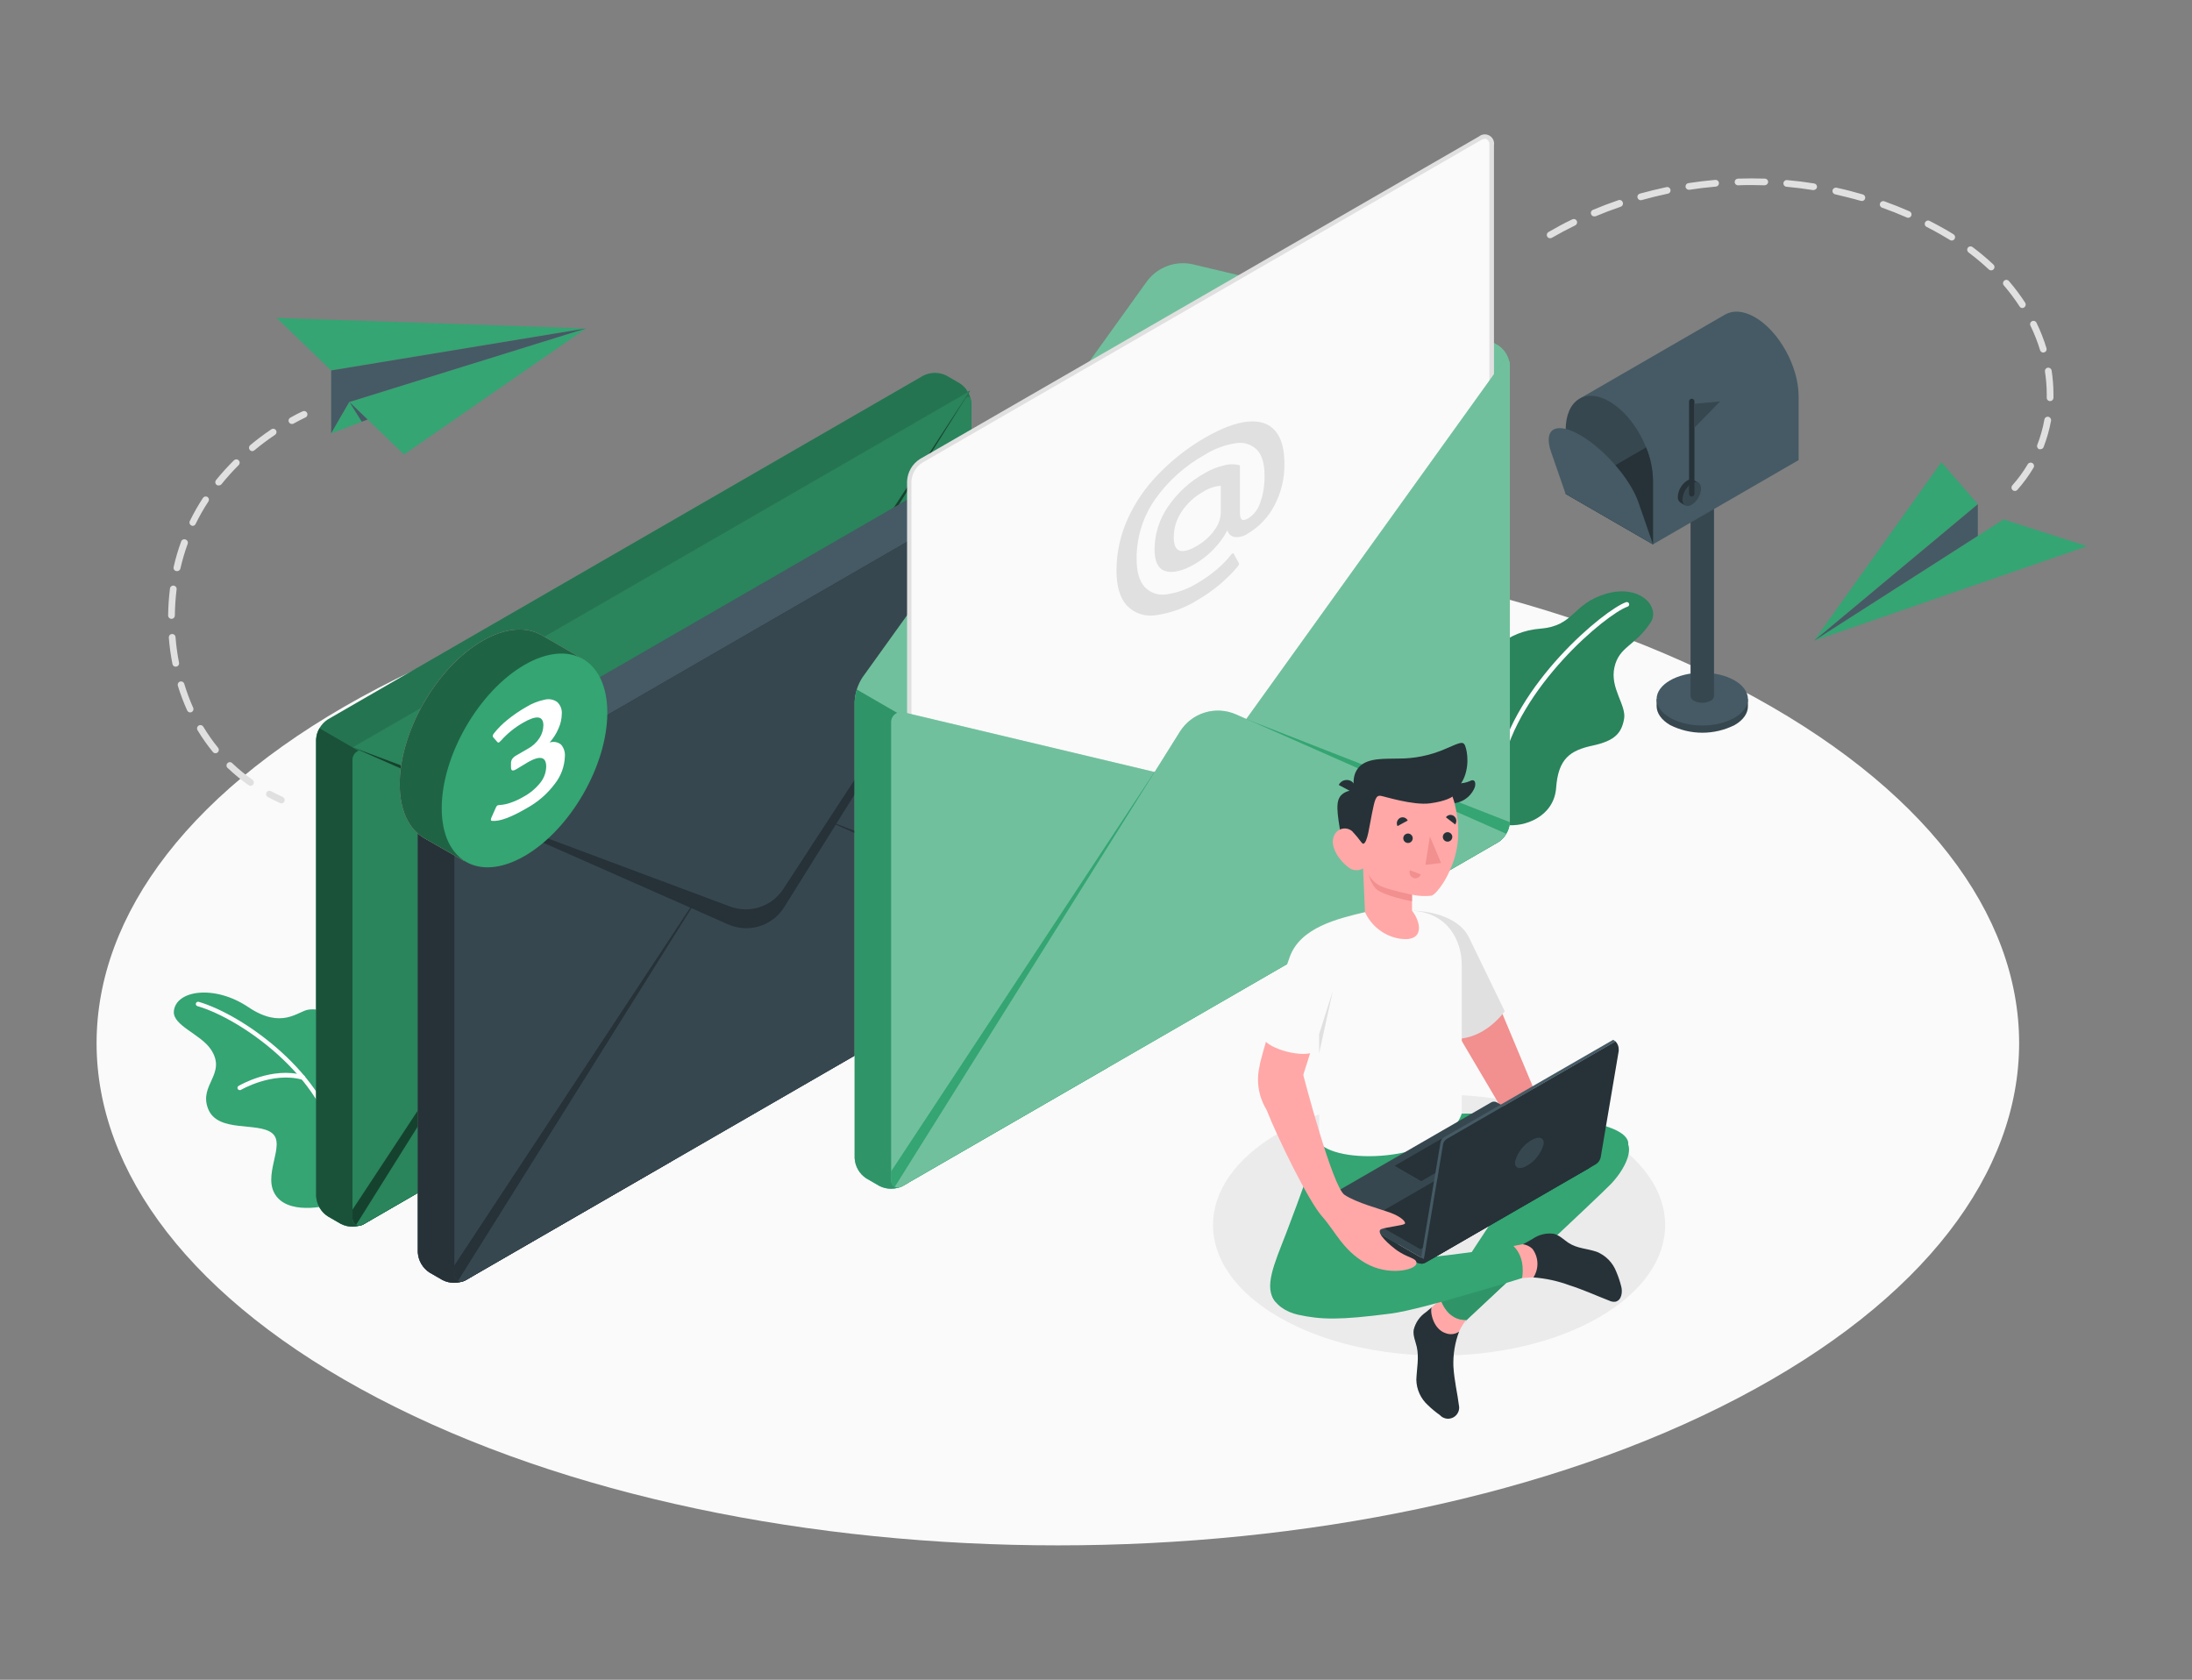 <svg width="261" height="200" viewBox="0 0 261 200" fill="none" xmlns="http://www.w3.org/2000/svg">
<rect x="0" y="0" width="261" height="200" fill="#808080" stroke="none"/>
<path d="M45.024 166.487C89.726 189.838 162.196 189.838 206.893 166.487C251.589 143.137 251.595 105.276 206.893 81.925C162.191 58.575 89.721 58.575 45.024 81.925C0.328 105.276 0.323 143.137 45.024 166.487Z" fill="#FAFAFA"/>
<path d="M152.317 134.873C141.801 140.939 141.801 150.781 152.317 156.852C162.832 162.923 179.872 162.923 190.387 156.852C200.902 150.781 200.897 140.939 190.387 134.873C179.877 128.807 162.827 128.802 152.317 134.873Z" fill="#EBEBEB"/>
<path d="M41.605 47.862L69.773 39.102L48.103 54.114L41.605 47.862Z" fill="#34A573"/>
<path d="M69.773 39.102L39.433 44.106L32.935 37.849L69.773 39.102Z" fill="#34A573"/>
<path d="M39.433 44.106V51.612L41.604 47.862L69.772 39.102L39.433 44.106Z" fill="#455A64"/>
<path d="M39.433 51.612L43.77 49.948L41.604 47.862L39.433 51.612Z" fill="#34A573"/>
<path d="M41.605 47.862L43.771 49.948L43.077 50.209L41.605 47.862Z" fill="#455A64"/>
<path d="M34.765 50.482C34.675 50.483 34.588 50.455 34.516 50.401C34.445 50.346 34.393 50.27 34.37 50.183C34.348 50.096 34.355 50.005 34.391 49.922C34.426 49.84 34.489 49.772 34.568 49.729C35.048 49.463 35.533 49.196 36.013 48.988C36.061 48.962 36.113 48.946 36.167 48.941C36.221 48.936 36.276 48.943 36.327 48.959C36.379 48.976 36.426 49.003 36.467 49.038C36.508 49.074 36.541 49.117 36.564 49.166C36.588 49.215 36.601 49.268 36.603 49.322C36.606 49.376 36.597 49.43 36.578 49.481C36.559 49.532 36.53 49.578 36.492 49.617C36.455 49.656 36.41 49.687 36.36 49.708C35.896 49.932 35.421 50.172 34.957 50.434C34.898 50.465 34.832 50.481 34.765 50.482Z" fill="#E0E0E0"/>
<path d="M29.841 93.566C29.759 93.567 29.679 93.542 29.612 93.496C28.744 92.885 27.922 92.211 27.152 91.48C27.104 91.448 27.062 91.406 27.031 91.357C27 91.308 26.981 91.252 26.973 91.195C26.966 91.137 26.971 91.078 26.989 91.023C27.006 90.968 27.036 90.917 27.075 90.874C27.115 90.831 27.163 90.797 27.216 90.775C27.27 90.752 27.328 90.742 27.386 90.744C27.444 90.747 27.501 90.762 27.553 90.788C27.605 90.815 27.65 90.852 27.686 90.898C28.428 91.603 29.222 92.252 30.06 92.84C30.129 92.89 30.18 92.96 30.207 93.04C30.234 93.121 30.234 93.208 30.208 93.289C30.182 93.37 30.13 93.44 30.062 93.49C29.993 93.54 29.91 93.566 29.825 93.566H29.841ZM25.659 89.682C25.599 89.683 25.541 89.67 25.488 89.645C25.434 89.62 25.387 89.584 25.349 89.538C24.677 88.718 24.065 87.849 23.519 86.94C23.464 86.849 23.448 86.739 23.473 86.636C23.498 86.532 23.564 86.443 23.655 86.388C23.747 86.332 23.856 86.316 23.96 86.341C24.063 86.367 24.152 86.433 24.207 86.524C24.733 87.401 25.322 88.239 25.968 89.031C26.035 89.113 26.066 89.217 26.056 89.322C26.046 89.427 25.995 89.524 25.915 89.591C25.843 89.652 25.752 89.684 25.659 89.682ZM22.655 84.827C22.578 84.828 22.502 84.806 22.436 84.764C22.371 84.723 22.319 84.663 22.287 84.593C21.851 83.627 21.477 82.634 21.167 81.621C21.144 81.522 21.159 81.419 21.21 81.331C21.26 81.244 21.342 81.178 21.439 81.149C21.535 81.119 21.64 81.127 21.731 81.171C21.822 81.215 21.893 81.292 21.93 81.386C22.224 82.366 22.581 83.327 22.997 84.262C23.019 84.31 23.032 84.362 23.034 84.415C23.036 84.467 23.027 84.52 23.009 84.57C22.991 84.619 22.963 84.665 22.927 84.704C22.891 84.742 22.847 84.773 22.799 84.795C22.754 84.815 22.705 84.826 22.655 84.827ZM20.921 79.38C20.829 79.38 20.739 79.347 20.668 79.287C20.597 79.228 20.549 79.146 20.532 79.055C20.328 78.019 20.184 76.971 20.1 75.918C20.091 75.812 20.125 75.707 20.194 75.626C20.263 75.545 20.362 75.495 20.468 75.486C20.574 75.478 20.679 75.511 20.76 75.581C20.841 75.65 20.891 75.748 20.9 75.854C20.978 76.877 21.117 77.894 21.316 78.9C21.327 78.952 21.327 79.005 21.317 79.057C21.307 79.109 21.287 79.158 21.258 79.201C21.228 79.245 21.191 79.283 21.146 79.311C21.102 79.34 21.053 79.36 21.001 79.37L20.921 79.38ZM20.415 73.683C20.362 73.683 20.309 73.672 20.261 73.652C20.212 73.631 20.168 73.601 20.131 73.564C20.095 73.526 20.066 73.481 20.047 73.432C20.027 73.383 20.018 73.33 20.02 73.277C20.032 72.222 20.103 71.167 20.233 70.119C20.234 70.063 20.246 70.007 20.27 69.956C20.293 69.905 20.327 69.86 20.369 69.823C20.412 69.785 20.462 69.758 20.515 69.741C20.569 69.725 20.626 69.72 20.681 69.726C20.737 69.733 20.791 69.752 20.839 69.781C20.887 69.81 20.929 69.848 20.961 69.895C20.994 69.941 21.016 69.993 21.026 70.048C21.037 70.104 21.035 70.16 21.023 70.215C20.899 71.235 20.832 72.261 20.82 73.288C20.819 73.341 20.808 73.392 20.787 73.441C20.767 73.489 20.737 73.533 20.699 73.57C20.661 73.606 20.617 73.635 20.568 73.654C20.519 73.674 20.467 73.684 20.415 73.683ZM21.065 68.001C21.035 68.007 21.005 68.007 20.975 68.001C20.872 67.978 20.782 67.915 20.725 67.826C20.668 67.738 20.648 67.63 20.671 67.526C20.904 66.493 21.204 65.476 21.567 64.48C21.584 64.428 21.613 64.381 21.649 64.34C21.686 64.299 21.731 64.267 21.781 64.244C21.831 64.222 21.886 64.21 21.94 64.209C21.995 64.208 22.05 64.219 22.1 64.24C22.152 64.259 22.199 64.287 22.239 64.324C22.279 64.361 22.312 64.406 22.334 64.456C22.356 64.506 22.369 64.559 22.37 64.614C22.371 64.669 22.361 64.723 22.34 64.774C21.99 65.736 21.702 66.72 21.476 67.719C21.45 67.805 21.395 67.88 21.32 67.932C21.245 67.983 21.156 68.008 21.065 68.001ZM22.965 62.613C22.903 62.615 22.842 62.601 22.788 62.57C22.741 62.548 22.698 62.517 22.663 62.477C22.627 62.438 22.6 62.393 22.583 62.343C22.565 62.293 22.558 62.241 22.561 62.188C22.564 62.136 22.578 62.084 22.602 62.037C23.067 61.086 23.591 60.165 24.17 59.279C24.229 59.196 24.316 59.139 24.415 59.118C24.514 59.097 24.617 59.115 24.704 59.167C24.788 59.224 24.848 59.311 24.869 59.41C24.891 59.509 24.874 59.613 24.821 59.7C24.258 60.556 23.75 61.447 23.301 62.368C23.273 62.436 23.227 62.495 23.168 62.538C23.108 62.582 23.038 62.608 22.965 62.613ZM26.032 57.812C25.943 57.813 25.856 57.782 25.787 57.726C25.745 57.694 25.71 57.653 25.685 57.607C25.659 57.56 25.642 57.51 25.637 57.457C25.631 57.404 25.635 57.351 25.65 57.3C25.665 57.249 25.689 57.202 25.723 57.161C26.389 56.337 27.102 55.552 27.857 54.808C27.931 54.733 28.033 54.691 28.139 54.691C28.245 54.691 28.347 54.733 28.422 54.808C28.497 54.883 28.539 54.985 28.539 55.091C28.539 55.197 28.497 55.299 28.422 55.374C27.695 56.099 27.008 56.863 26.363 57.662C26.321 57.708 26.27 57.743 26.213 57.766C26.155 57.788 26.093 57.796 26.032 57.79V57.812ZM30.044 53.715C29.986 53.715 29.928 53.702 29.876 53.677C29.823 53.652 29.777 53.615 29.74 53.571C29.672 53.489 29.639 53.384 29.648 53.278C29.657 53.172 29.707 53.074 29.788 53.005C30.6 52.33 31.446 51.696 32.322 51.106C32.408 51.053 32.511 51.035 32.609 51.055C32.708 51.074 32.796 51.131 32.855 51.213C32.915 51.301 32.937 51.41 32.917 51.515C32.897 51.62 32.837 51.712 32.748 51.773C31.894 52.347 31.069 52.965 30.279 53.624C30.212 53.678 30.13 53.709 30.044 53.715Z" fill="#E0E0E0"/>
<path d="M33.511 95.651C33.454 95.652 33.397 95.639 33.346 95.614C32.849 95.39 32.359 95.15 31.889 94.894C31.843 94.87 31.803 94.837 31.769 94.797C31.736 94.757 31.711 94.711 31.696 94.661C31.681 94.612 31.675 94.56 31.68 94.508C31.685 94.456 31.7 94.406 31.724 94.36C31.774 94.269 31.857 94.2 31.957 94.169C32.057 94.138 32.164 94.148 32.257 94.195C32.716 94.44 33.191 94.675 33.671 94.894C33.753 94.932 33.82 94.997 33.861 95.079C33.901 95.16 33.913 95.253 33.893 95.341C33.874 95.43 33.825 95.51 33.755 95.567C33.684 95.624 33.596 95.656 33.506 95.657L33.511 95.651Z" fill="#E0E0E0"/>
<path d="M215.995 76.291L238.561 61.845L248.5 65.035L215.995 76.291Z" fill="#34A573"/>
<path d="M215.995 76.291L235.499 60.031L231.162 55.027L215.995 76.291Z" fill="#34A573"/>
<path d="M235.499 60.031V63.803L215.995 76.291L235.499 60.031Z" fill="#455A64"/>
<path d="M239.901 58.457C239.804 58.457 239.711 58.421 239.639 58.356C239.56 58.285 239.512 58.186 239.505 58.081C239.498 57.975 239.533 57.871 239.602 57.79C240.297 57.015 240.913 56.173 241.442 55.277C241.496 55.185 241.584 55.119 241.687 55.092C241.79 55.065 241.9 55.08 241.992 55.133C242.084 55.187 242.151 55.275 242.178 55.378C242.205 55.481 242.19 55.591 242.136 55.683C241.577 56.622 240.931 57.507 240.205 58.324C240.167 58.366 240.12 58.4 240.067 58.423C240.015 58.446 239.958 58.458 239.901 58.457ZM242.952 53.485C242.905 53.492 242.856 53.492 242.808 53.485C242.758 53.466 242.712 53.436 242.673 53.399C242.634 53.361 242.603 53.316 242.582 53.266C242.561 53.216 242.551 53.163 242.551 53.109C242.551 53.054 242.563 53.001 242.584 52.952C242.961 51.98 243.243 50.974 243.427 49.948C243.446 49.843 243.506 49.75 243.594 49.69C243.681 49.629 243.789 49.606 243.894 49.625C243.999 49.644 244.091 49.704 244.152 49.792C244.212 49.879 244.236 49.987 244.217 50.092C244.02 51.167 243.722 52.221 243.326 53.239C243.296 53.313 243.244 53.376 243.177 53.42C243.11 53.464 243.032 53.486 242.952 53.485ZM244.094 47.761C244.042 47.76 243.99 47.749 243.942 47.728C243.894 47.707 243.851 47.677 243.814 47.639C243.778 47.602 243.75 47.557 243.731 47.508C243.712 47.46 243.703 47.407 243.705 47.355C243.705 47.217 243.705 47.078 243.705 46.939C243.702 46.033 243.631 45.129 243.491 44.234C243.476 44.129 243.502 44.022 243.565 43.936C243.628 43.85 243.722 43.793 243.827 43.776C243.932 43.762 244.039 43.789 244.124 43.851C244.21 43.914 244.268 44.007 244.286 44.112C244.43 45.047 244.503 45.992 244.505 46.939C244.505 47.083 244.505 47.227 244.505 47.371C244.501 47.477 244.455 47.577 244.379 47.65C244.302 47.722 244.2 47.762 244.094 47.761ZM243.288 41.978C243.203 41.977 243.119 41.949 243.051 41.897C242.982 41.845 242.933 41.772 242.91 41.69C242.604 40.689 242.22 39.713 241.763 38.772C241.739 38.724 241.725 38.673 241.722 38.62C241.719 38.568 241.726 38.515 241.743 38.465C241.761 38.416 241.788 38.37 241.823 38.331C241.859 38.292 241.902 38.26 241.949 38.238C242.045 38.192 242.155 38.186 242.255 38.221C242.355 38.256 242.437 38.329 242.483 38.425C242.96 39.403 243.358 40.418 243.673 41.46C243.688 41.51 243.693 41.563 243.688 41.615C243.683 41.667 243.668 41.718 243.643 41.764C243.618 41.81 243.585 41.851 243.544 41.884C243.503 41.917 243.456 41.942 243.406 41.956C243.368 41.971 243.329 41.978 243.288 41.978ZM240.813 36.68C240.746 36.681 240.679 36.664 240.62 36.631C240.561 36.599 240.512 36.551 240.477 36.493C239.905 35.616 239.276 34.776 238.594 33.981C238.559 33.941 238.533 33.895 238.516 33.845C238.5 33.795 238.493 33.742 238.497 33.689C238.501 33.637 238.516 33.586 238.54 33.538C238.563 33.492 238.596 33.45 238.636 33.415C238.676 33.381 238.722 33.355 238.771 33.339C238.821 33.322 238.873 33.316 238.925 33.32C238.977 33.324 239.028 33.338 239.075 33.362C239.121 33.385 239.163 33.418 239.196 33.458C239.905 34.281 240.557 35.151 241.149 36.061C241.198 36.149 241.214 36.252 241.192 36.35C241.17 36.449 241.113 36.536 241.032 36.595C240.968 36.642 240.892 36.67 240.813 36.675V36.68ZM237.078 32.194C236.977 32.193 236.879 32.153 236.806 32.082C236.038 31.363 235.231 30.686 234.39 30.054C234.348 30.023 234.312 29.983 234.285 29.938C234.259 29.893 234.241 29.843 234.234 29.791C234.226 29.739 234.229 29.686 234.242 29.635C234.255 29.584 234.278 29.536 234.31 29.494C234.341 29.452 234.381 29.417 234.426 29.39C234.471 29.363 234.521 29.346 234.573 29.338C234.625 29.331 234.678 29.334 234.729 29.347C234.78 29.36 234.828 29.383 234.87 29.414C235.737 30.062 236.567 30.759 237.356 31.5C237.415 31.555 237.456 31.627 237.474 31.706C237.492 31.785 237.485 31.867 237.455 31.942C237.425 32.017 237.373 32.082 237.306 32.126C237.239 32.171 237.159 32.195 237.078 32.194ZM232.4 28.641C232.324 28.64 232.25 28.618 232.186 28.577C231.824 28.353 231.445 28.129 231.061 27.91C230.527 27.611 229.994 27.312 229.428 27.03C229.376 27.009 229.33 26.978 229.291 26.938C229.252 26.898 229.222 26.851 229.202 26.799C229.183 26.747 229.174 26.691 229.178 26.635C229.181 26.58 229.195 26.526 229.221 26.476C229.246 26.427 229.281 26.383 229.325 26.348C229.368 26.313 229.418 26.287 229.471 26.272C229.525 26.258 229.581 26.254 229.636 26.262C229.691 26.271 229.744 26.29 229.791 26.32C230.351 26.608 230.911 26.907 231.455 27.216C231.85 27.435 232.234 27.664 232.608 27.899C232.694 27.954 232.756 28.04 232.781 28.139C232.805 28.239 232.791 28.343 232.741 28.433C232.707 28.494 232.657 28.545 232.597 28.581C232.538 28.617 232.47 28.638 232.4 28.641ZM184.572 28.369C184.501 28.368 184.432 28.349 184.371 28.313C184.311 28.278 184.26 28.227 184.225 28.166C184.174 28.076 184.161 27.97 184.188 27.87C184.215 27.77 184.28 27.685 184.369 27.632C185.297 27.099 186.252 26.566 187.218 26.117C187.313 26.071 187.422 26.064 187.522 26.098C187.622 26.132 187.704 26.204 187.751 26.299C187.796 26.395 187.801 26.504 187.766 26.603C187.731 26.703 187.659 26.785 187.565 26.832C186.615 27.296 185.676 27.793 184.764 28.321C184.704 28.35 184.638 28.363 184.572 28.358V28.369ZM227.198 25.931C227.143 25.931 227.088 25.918 227.038 25.893C226.078 25.472 225.085 25.077 224.093 24.725C223.993 24.689 223.911 24.614 223.865 24.518C223.82 24.421 223.814 24.311 223.85 24.21C223.886 24.11 223.961 24.028 224.058 23.982C224.154 23.937 224.265 23.931 224.365 23.967C225.374 24.33 226.382 24.73 227.363 25.162C227.449 25.199 227.519 25.264 227.562 25.346C227.605 25.429 227.618 25.524 227.598 25.615C227.578 25.706 227.528 25.787 227.455 25.845C227.382 25.902 227.291 25.933 227.198 25.931ZM189.827 25.765C189.748 25.766 189.671 25.743 189.605 25.699C189.539 25.655 189.488 25.593 189.458 25.52C189.437 25.471 189.425 25.418 189.424 25.364C189.423 25.311 189.432 25.258 189.452 25.208C189.472 25.158 189.502 25.113 189.54 25.075C189.577 25.037 189.622 25.007 189.672 24.986C190.659 24.57 191.672 24.186 192.686 23.839C192.737 23.818 192.792 23.808 192.847 23.809C192.902 23.81 192.956 23.823 193.006 23.846C193.057 23.869 193.101 23.902 193.138 23.943C193.175 23.984 193.202 24.032 193.22 24.085C193.239 24.136 193.248 24.191 193.246 24.246C193.244 24.301 193.23 24.355 193.207 24.404C193.184 24.454 193.151 24.499 193.11 24.535C193.069 24.572 193.021 24.6 192.969 24.618C191.971 24.96 190.968 25.338 190.003 25.744C189.945 25.76 189.885 25.764 189.827 25.755V25.765ZM221.692 23.919C221.655 23.925 221.618 23.925 221.58 23.919C220.572 23.626 219.537 23.386 218.507 23.135C218.456 23.124 218.407 23.103 218.364 23.073C218.321 23.043 218.284 23.004 218.255 22.96C218.227 22.916 218.207 22.866 218.198 22.814C218.188 22.762 218.189 22.709 218.201 22.658C218.212 22.606 218.233 22.557 218.263 22.514C218.293 22.471 218.332 22.434 218.376 22.405C218.42 22.377 218.47 22.358 218.522 22.348C218.573 22.339 218.627 22.34 218.678 22.351C219.745 22.58 220.78 22.852 221.804 23.151C221.897 23.178 221.977 23.238 222.029 23.319C222.081 23.399 222.102 23.497 222.088 23.592C222.075 23.687 222.027 23.774 221.955 23.837C221.882 23.901 221.789 23.935 221.692 23.935V23.919ZM195.364 23.839C195.277 23.839 195.192 23.81 195.123 23.757C195.054 23.704 195.003 23.63 194.98 23.546C194.966 23.496 194.961 23.443 194.967 23.392C194.972 23.34 194.989 23.289 195.014 23.244C195.039 23.198 195.073 23.158 195.114 23.126C195.155 23.093 195.202 23.069 195.252 23.055C196.282 22.767 197.338 22.522 198.389 22.287C198.442 22.27 198.499 22.264 198.554 22.27C198.61 22.276 198.664 22.294 198.712 22.322C198.76 22.35 198.802 22.388 198.835 22.433C198.868 22.479 198.891 22.53 198.902 22.585C198.914 22.64 198.914 22.696 198.902 22.751C198.891 22.806 198.868 22.857 198.835 22.902C198.802 22.948 198.76 22.986 198.712 23.014C198.664 23.042 198.61 23.06 198.555 23.066C197.52 23.285 196.485 23.541 195.471 23.823L195.364 23.839ZM215.973 22.634H215.893C214.853 22.468 213.791 22.335 212.746 22.239C212.691 22.238 212.636 22.226 212.586 22.204C212.536 22.181 212.491 22.148 212.454 22.108C212.417 22.067 212.388 22.019 212.371 21.966C212.353 21.914 212.347 21.859 212.351 21.804C212.356 21.749 212.372 21.696 212.399 21.648C212.425 21.599 212.461 21.557 212.505 21.523C212.548 21.489 212.598 21.465 212.652 21.451C212.705 21.438 212.761 21.435 212.815 21.444C213.882 21.54 214.949 21.673 216.016 21.844C216.12 21.863 216.213 21.921 216.275 22.006C216.336 22.092 216.362 22.198 216.347 22.303C216.328 22.389 216.281 22.467 216.214 22.524C216.146 22.581 216.062 22.614 215.973 22.618V22.634ZM201.094 22.596C200.999 22.596 200.907 22.562 200.835 22.501C200.763 22.439 200.714 22.354 200.699 22.26C200.684 22.155 200.711 22.048 200.773 21.962C200.836 21.876 200.93 21.819 201.035 21.802C202.102 21.641 203.169 21.508 204.236 21.417C204.289 21.413 204.342 21.419 204.392 21.435C204.442 21.451 204.489 21.476 204.529 21.51C204.57 21.544 204.603 21.585 204.627 21.632C204.652 21.679 204.667 21.73 204.671 21.783C204.676 21.835 204.67 21.888 204.654 21.939C204.638 21.989 204.612 22.035 204.578 22.076C204.545 22.116 204.503 22.149 204.456 22.174C204.409 22.198 204.358 22.213 204.306 22.218C203.239 22.308 202.198 22.431 201.158 22.596H201.094ZM210.137 22.063C209.07 22.026 208.003 22.02 206.963 22.063C206.91 22.066 206.858 22.058 206.808 22.04C206.759 22.022 206.714 21.994 206.675 21.959C206.637 21.923 206.606 21.879 206.585 21.831C206.564 21.783 206.552 21.731 206.552 21.679C206.55 21.626 206.558 21.573 206.577 21.524C206.595 21.475 206.623 21.429 206.66 21.391C206.696 21.353 206.74 21.322 206.788 21.301C206.836 21.28 206.888 21.269 206.941 21.268C208.008 21.231 209.075 21.236 210.142 21.268C210.195 21.269 210.246 21.281 210.294 21.302C210.343 21.324 210.386 21.355 210.422 21.393C210.458 21.431 210.486 21.476 210.505 21.525C210.524 21.574 210.533 21.626 210.532 21.679C210.524 21.779 210.479 21.872 210.406 21.941C210.333 22.01 210.237 22.05 210.137 22.052V22.063Z" fill="#E0E0E0"/>
<path d="M208.125 84.091V83.237H207.917C207.6 82.659 207.119 82.188 206.535 81.882C205.343 81.277 204.025 80.962 202.689 80.962C201.352 80.962 200.034 81.277 198.842 81.882C198.258 82.188 197.777 82.659 197.461 83.237H197.252V84.064C197.252 84.88 197.786 85.702 198.853 86.326C200.046 86.928 201.363 87.242 202.699 87.242C204.035 87.242 205.353 86.928 206.546 86.326C207.602 85.723 208.13 84.902 208.125 84.091Z" fill="#37474F"/>
<path d="M202.689 86.379C205.691 86.379 208.125 84.973 208.125 83.237C208.125 81.502 205.691 80.095 202.689 80.095C199.686 80.095 197.252 81.502 197.252 83.237C197.252 84.973 199.686 86.379 202.689 86.379Z" fill="#455A64"/>
<path d="M201.292 57.075V82.869C201.303 82.992 201.347 83.109 201.418 83.209C201.489 83.309 201.586 83.389 201.697 83.44C202.004 83.595 202.343 83.676 202.687 83.676C203.031 83.676 203.37 83.595 203.677 83.44C203.79 83.39 203.888 83.311 203.96 83.211C204.032 83.11 204.076 82.992 204.087 82.869V57.075H201.292Z" fill="#37474F"/>
<path d="M208.957 37.769C207.597 36.985 206.359 36.921 205.431 37.438L188.151 47.425L196.82 64.811L214.159 54.782V47.174C214.159 43.637 211.827 39.428 208.957 37.769Z" fill="#455A64"/>
<path d="M196.821 57.198V64.811L186.423 58.804V51.196C186.423 47.659 188.749 46.139 191.619 47.798C193.46 48.865 195.076 50.967 195.999 53.272C196.516 54.518 196.794 55.849 196.821 57.198Z" fill="#37474F"/>
<path d="M196.821 57.198V64.811L186.423 58.804L195.999 53.272C196.516 54.518 196.794 55.85 196.821 57.198Z" fill="#263238"/>
<path d="M195.087 59.807C194.132 57.043 191.028 53.459 188.152 51.805C185.277 50.151 183.73 51.042 184.684 53.805L186.418 58.809L196.821 64.816C196.821 64.816 196.048 62.57 195.087 59.807Z" fill="#455A64"/>
<path d="M202.242 57.486L201.66 57.15C201.536 57.093 201.398 57.069 201.261 57.083C201.124 57.096 200.993 57.145 200.882 57.225C200.56 57.435 200.293 57.718 200.101 58.051C199.909 58.383 199.798 58.757 199.777 59.14C199.763 59.278 199.785 59.416 199.842 59.542C199.9 59.668 199.99 59.776 200.103 59.855L200.636 60.164L200.737 59.999C200.848 59.975 200.955 59.934 201.052 59.876C201.373 59.667 201.641 59.385 201.833 59.053C202.025 58.722 202.136 58.349 202.157 57.966C202.156 57.871 202.143 57.776 202.119 57.684L202.242 57.486Z" fill="#263238"/>
<path d="M201.436 57.55C201.115 57.759 200.848 58.041 200.656 58.373C200.464 58.705 200.353 59.077 200.332 59.46C200.332 60.164 200.828 60.447 201.436 60.095C201.758 59.886 202.026 59.604 202.217 59.272C202.409 58.941 202.52 58.568 202.541 58.185C202.557 57.481 202.023 57.198 201.436 57.55Z" fill="#37474F"/>
<path d="M201.436 59.124C201.394 59.124 201.353 59.116 201.314 59.1C201.275 59.084 201.24 59.06 201.21 59.03C201.18 59.001 201.157 58.965 201.141 58.926C201.124 58.888 201.116 58.846 201.116 58.804V47.798C201.116 47.713 201.15 47.632 201.21 47.572C201.27 47.512 201.351 47.478 201.436 47.478C201.521 47.478 201.603 47.512 201.663 47.572C201.723 47.632 201.756 47.713 201.756 47.798V58.804C201.756 58.889 201.723 58.97 201.663 59.03C201.603 59.09 201.521 59.124 201.436 59.124Z" fill="#263238"/>
<path d="M201.724 48.086V50.956L204.802 47.798L201.724 48.086Z" fill="#37474F"/>
<path d="M39.881 143.291C39.614 143.435 34.717 144.822 32.903 142.427C31.089 140.032 34.103 136.297 32.401 134.921C30.699 133.544 25.93 134.921 24.783 132.029C23.636 129.138 27.034 127.889 25.125 124.971C23.919 123.131 20.547 122.117 20.702 120.405C20.926 117.903 25.535 117.204 29.558 119.909C33.58 122.613 35.458 120.394 36.733 120.213C38.008 120.031 40.761 120.431 40.675 124.913C40.59 129.394 39.881 143.291 39.881 143.291Z" fill="#34A573"/>
<path d="M40.206 136.937C40.142 136.937 40.081 136.914 40.032 136.874C39.983 136.833 39.95 136.776 39.939 136.713C38.536 128.177 28.651 121.28 23.508 119.796C23.474 119.787 23.442 119.771 23.414 119.75C23.387 119.728 23.364 119.701 23.347 119.67C23.33 119.639 23.319 119.605 23.316 119.57C23.312 119.535 23.316 119.499 23.326 119.466C23.346 119.398 23.392 119.341 23.454 119.307C23.516 119.273 23.589 119.265 23.657 119.284C28.912 120.805 39.027 127.895 40.467 136.628C40.478 136.697 40.461 136.768 40.42 136.825C40.379 136.882 40.318 136.92 40.248 136.932L40.206 136.937Z" fill="white"/>
<path d="M28.545 129.794C28.486 129.795 28.429 129.776 28.382 129.741C28.335 129.706 28.301 129.656 28.285 129.599C28.269 129.543 28.273 129.483 28.295 129.428C28.316 129.374 28.356 129.328 28.406 129.298C28.566 129.202 32.375 126.977 36.12 128.018C36.191 128.036 36.252 128.082 36.288 128.145C36.325 128.208 36.336 128.283 36.318 128.354C36.299 128.425 36.253 128.485 36.19 128.522C36.127 128.559 36.052 128.57 35.981 128.551C32.45 127.57 28.715 129.752 28.678 129.773C28.637 129.793 28.59 129.8 28.545 129.794Z" fill="white"/>
<path d="M179.349 98.217C181.451 98.505 185.03 97.289 185.286 93.79C185.543 90.29 186.988 89.34 189.64 88.769C192.291 88.199 193.07 87.276 193.374 85.611C193.678 83.947 191.662 81.957 192.227 79.45C192.793 76.942 194.681 76.948 196.538 74.115C197.727 72.29 195.289 69.505 191.229 70.701C187.17 71.895 187.495 74.515 183.435 74.851C179.376 75.187 176.831 77.652 176.751 80.719C176.671 83.787 179.349 98.217 179.349 98.217Z" fill="#34A573"/>
<path opacity="0.2" d="M179.349 98.217C181.451 98.505 185.03 97.289 185.286 93.79C185.543 90.29 186.988 89.34 189.64 88.769C192.291 88.199 193.07 87.276 193.374 85.611C193.678 83.947 191.662 81.957 192.227 79.45C192.793 76.942 194.681 76.948 196.538 74.115C197.727 72.29 195.289 69.505 191.229 70.701C187.17 71.895 187.495 74.515 183.435 74.851C179.376 75.187 176.831 77.652 176.751 80.719C176.671 83.787 179.349 98.217 179.349 98.217Z" fill="black"/>
<path d="M178.58 91.506H178.548C178.514 91.499 178.481 91.486 178.452 91.466C178.423 91.446 178.399 91.421 178.379 91.392C178.36 91.363 178.346 91.33 178.34 91.296C178.333 91.261 178.333 91.226 178.34 91.192C180.304 81.487 191.011 72.605 193.619 71.698C193.69 71.675 193.767 71.68 193.834 71.714C193.9 71.748 193.951 71.806 193.974 71.877C193.997 71.948 193.992 72.025 193.958 72.091C193.925 72.158 193.866 72.208 193.795 72.232C191.245 73.117 180.784 81.834 178.858 91.325C178.838 91.382 178.8 91.43 178.75 91.463C178.7 91.496 178.64 91.511 178.58 91.506Z" fill="white"/>
<path d="M37.641 88.066C37.667 87.584 37.806 87.116 38.047 86.699C38.288 86.282 38.624 85.928 39.028 85.665L109.935 44.725C110.364 44.51 110.839 44.397 111.319 44.397C111.8 44.397 112.274 44.51 112.704 44.725L114.267 45.632C114.672 45.894 115.008 46.248 115.249 46.666C115.491 47.083 115.629 47.552 115.654 48.033V102.384C115.627 102.865 115.487 103.333 115.246 103.749C115.005 104.166 114.67 104.521 114.267 104.785L43.36 145.719C42.93 145.937 42.455 146.051 41.973 146.051C41.491 146.051 41.015 145.937 40.586 145.719L39.028 144.817C38.625 144.554 38.289 144.199 38.048 143.782C37.807 143.365 37.667 142.897 37.641 142.417V88.066Z" fill="#34A573"/>
<path opacity="0.3" d="M37.641 88.066C37.667 87.584 37.806 87.116 38.047 86.699C38.288 86.282 38.624 85.928 39.028 85.665L109.935 44.725C110.364 44.51 110.839 44.397 111.319 44.397C111.8 44.397 112.274 44.51 112.704 44.725L114.267 45.632C114.672 45.894 115.008 46.248 115.249 46.666C115.491 47.083 115.629 47.552 115.654 48.033V102.384C115.627 102.865 115.487 103.333 115.246 103.749C115.005 104.166 114.67 104.521 114.267 104.785L43.36 145.719C42.93 145.937 42.455 146.051 41.973 146.051C41.491 146.051 41.015 145.937 40.586 145.719L39.028 144.817C38.625 144.554 38.289 144.199 38.048 143.782C37.807 143.365 37.667 142.897 37.641 142.417V88.066Z" fill="black"/>
<path d="M44.138 90.221L38.046 86.7C37.797 87.113 37.657 87.583 37.641 88.065V142.416C37.667 142.897 37.807 143.365 38.048 143.782C38.289 144.199 38.624 144.554 39.028 144.817L40.585 145.719C41.015 145.937 41.49 146.051 41.972 146.051C42.455 146.051 42.93 145.937 43.359 145.719L44.138 145.271V90.221Z" fill="#34A573"/>
<path opacity="0.5" d="M44.138 90.221L38.046 86.7C37.797 87.113 37.657 87.583 37.641 88.065V142.416C37.667 142.897 37.807 143.365 38.048 143.782C38.289 144.199 38.624 144.554 39.028 144.817L40.585 145.719C41.015 145.937 41.49 146.051 41.972 146.051C42.455 146.051 42.93 145.937 43.359 145.719L44.138 145.271V90.221Z" fill="black"/>
<path d="M115.654 48.033V102.384C115.636 102.881 115.487 103.365 115.222 103.787C115.017 104.142 114.741 104.451 114.411 104.694L114.357 104.726L114.267 104.785L43.359 145.719C43.224 145.814 43.066 145.874 42.901 145.893C42.736 145.912 42.569 145.888 42.415 145.825C42.267 145.732 42.148 145.6 42.07 145.444C41.992 145.288 41.958 145.114 41.972 144.94V90.567C41.96 90.373 41.996 90.178 42.075 90C42.155 89.822 42.277 89.666 42.43 89.546C42.583 89.425 42.763 89.343 42.955 89.307C43.146 89.272 43.344 89.283 43.53 89.34L73.347 96.43L77.253 97.359C77.713 97.445 78.189 97.403 78.628 97.239C79.068 97.074 79.453 96.793 79.744 96.425L84.268 90.124L114.72 47.729C115.232 47.014 115.654 47.147 115.654 48.033Z" fill="#34A573"/>
<path opacity="0.2" d="M115.654 48.033V102.384C115.636 102.881 115.487 103.365 115.222 103.787C115.017 104.142 114.741 104.451 114.411 104.694L114.357 104.726L114.267 104.785L43.359 145.719C43.224 145.814 43.066 145.874 42.901 145.893C42.736 145.912 42.569 145.888 42.415 145.825C42.267 145.732 42.148 145.6 42.07 145.444C41.992 145.288 41.958 145.114 41.972 144.94V90.567C41.96 90.373 41.996 90.178 42.075 90C42.155 89.822 42.277 89.666 42.43 89.546C42.583 89.425 42.763 89.343 42.955 89.307C43.146 89.272 43.344 89.283 43.53 89.34L73.347 96.43L77.253 97.359C77.713 97.445 78.189 97.403 78.628 97.239C79.068 97.074 79.453 96.793 79.744 96.425L84.268 90.124L114.72 47.729C115.232 47.014 115.654 47.147 115.654 48.033Z" fill="black"/>
<path d="M114.267 104.785L114.357 104.726L114.411 104.694C114.741 104.451 115.017 104.142 115.222 103.787C115.484 103.372 115.633 102.896 115.654 102.405L84.269 90.135L105.288 109.981L114.267 104.785Z" fill="#34A573"/>
<path opacity="0.6" d="M114.267 104.785L114.357 104.726L114.411 104.694C114.741 104.451 115.017 104.142 115.222 103.787C115.484 103.372 115.633 102.896 115.654 102.405L84.269 90.135L105.288 109.981L114.267 104.785Z" fill="black"/>
<path d="M41.973 144.94C41.952 145.117 41.982 145.296 42.058 145.458C42.135 145.619 42.255 145.756 42.405 145.852C42.558 145.915 42.725 145.938 42.891 145.92C43.056 145.901 43.213 145.841 43.349 145.745L67.772 131.603L73.347 96.393L41.973 144.017V144.94Z" fill="#34A573"/>
<path opacity="0.6" d="M41.973 144.94C41.952 145.117 41.982 145.296 42.058 145.458C42.135 145.619 42.255 145.756 42.405 145.852C42.558 145.915 42.725 145.938 42.891 145.92C43.056 145.901 43.213 145.841 43.349 145.745L67.772 131.603L73.347 96.393L41.973 144.017V144.94Z" fill="black"/>
<path d="M115.222 103.787C115.018 104.142 114.741 104.451 114.412 104.694L114.358 104.726L43.36 145.719C43.225 145.815 43.067 145.875 42.902 145.893C42.737 145.912 42.57 145.889 42.416 145.825L76.373 91.618C77.056 90.533 78.106 89.729 79.333 89.355C80.56 88.981 81.88 89.061 83.052 89.581L115.222 103.787Z" fill="#34A573"/>
<path opacity="0.2" d="M115.222 103.787C115.018 104.142 114.741 104.451 114.412 104.694L114.358 104.726L43.36 145.719C43.225 145.815 43.067 145.875 42.902 145.893C42.737 145.912 42.57 145.889 42.416 145.825L76.373 91.618C77.056 90.533 78.106 89.729 79.333 89.355C80.56 88.981 81.88 89.061 83.052 89.581L115.222 103.787Z" fill="black"/>
<path d="M41.973 88.967L74.585 103.371C75.76 103.89 77.081 103.967 78.308 103.59C79.535 103.213 80.585 102.406 81.265 101.317L115.51 46.513L41.973 88.967Z" fill="#34A573"/>
<path opacity="0.6" d="M41.973 88.967L74.585 103.371C75.76 103.89 77.081 103.967 78.308 103.59C79.535 103.213 80.585 102.406 81.265 101.317L115.51 46.513L41.973 88.967Z" fill="black"/>
<path d="M41.973 88.967L74.815 101.237C75.95 101.661 77.195 101.686 78.346 101.308C79.497 100.929 80.485 100.171 81.147 99.157L115.51 46.513L41.973 88.967Z" fill="#34A573"/>
<path opacity="0.2" d="M41.973 88.967L74.815 101.237C75.95 101.661 77.195 101.686 78.346 101.308C79.497 100.929 80.485 100.171 81.147 99.157L115.51 46.513L41.973 88.967Z" fill="black"/>
<path d="M49.751 94.761C49.775 94.279 49.914 93.811 50.155 93.393C50.396 92.976 50.733 92.622 51.138 92.36L122.045 51.421C122.475 51.202 122.95 51.088 123.432 51.088C123.914 51.088 124.389 51.202 124.819 51.421L126.382 52.322C126.785 52.586 127.12 52.94 127.36 53.357C127.6 53.775 127.738 54.242 127.764 54.723V109.074C127.738 109.554 127.599 110.022 127.359 110.439C127.119 110.856 126.784 111.211 126.382 111.475L55.47 152.409C55.04 152.624 54.566 152.737 54.085 152.737C53.604 152.737 53.13 152.624 52.701 152.409L51.138 151.507C50.735 151.243 50.399 150.889 50.158 150.472C49.917 150.055 49.778 149.587 49.751 149.106V94.761Z" fill="#455A64"/>
<path d="M49.751 94.761C49.775 94.279 49.914 93.811 50.155 93.393C50.396 92.976 50.733 92.622 51.138 92.36L122.045 51.421C122.475 51.202 122.95 51.088 123.432 51.088C123.914 51.088 124.389 51.202 124.819 51.421L126.382 52.322C126.785 52.586 127.12 52.94 127.36 53.357C127.6 53.775 127.738 54.242 127.764 54.723V109.074C127.738 109.554 127.599 110.022 127.359 110.439C127.119 110.856 126.784 111.211 126.382 111.475L55.47 152.409C55.04 152.624 54.566 152.737 54.085 152.737C53.604 152.737 53.13 152.624 52.701 152.409L51.138 151.507C50.735 151.243 50.399 150.889 50.158 150.472C49.917 150.055 49.778 149.587 49.751 149.106V94.761Z" fill="#455A64"/>
<path d="M56.254 96.927L50.156 93.411C49.906 93.824 49.767 94.294 49.751 94.776V149.112C49.778 149.592 49.917 150.06 50.158 150.477C50.399 150.894 50.735 151.249 51.138 151.512L52.701 152.414C53.13 152.63 53.604 152.742 54.085 152.742C54.566 152.742 55.04 152.63 55.469 152.414L56.254 151.96V96.927Z" fill="#263238"/>
<path d="M127.77 54.723V109.074C127.752 109.571 127.603 110.055 127.338 110.477C127.133 110.832 126.857 111.141 126.527 111.384L126.473 111.416L126.383 111.475L55.475 152.409C55.34 152.504 55.182 152.564 55.017 152.583C54.852 152.602 54.685 152.578 54.531 152.515C54.381 152.419 54.261 152.282 54.185 152.121C54.108 151.96 54.079 151.78 54.099 151.603V97.257C54.087 97.063 54.122 96.868 54.202 96.69C54.282 96.512 54.403 96.356 54.556 96.236C54.709 96.115 54.89 96.033 55.081 95.997C55.273 95.962 55.471 95.973 55.657 96.03L85.474 103.12L89.379 104.048C89.84 104.135 90.316 104.093 90.755 103.929C91.194 103.764 91.58 103.483 91.871 103.115L96.389 96.814L126.841 54.419C127.332 53.715 127.77 53.837 127.77 54.723Z" fill="#37474F"/>
<path d="M126.381 111.474L126.472 111.416L126.525 111.384C126.855 111.141 127.132 110.832 127.336 110.477C127.595 110.063 127.742 109.588 127.763 109.1L96.384 96.83L117.398 116.665L126.381 111.474Z" fill="#263238"/>
<path d="M54.089 151.608C54.068 151.786 54.098 151.965 54.175 152.126C54.251 152.288 54.371 152.424 54.521 152.521C54.675 152.584 54.842 152.607 55.007 152.588C55.172 152.57 55.33 152.51 55.465 152.414L79.877 138.319L85.452 103.11L54.078 150.696L54.089 151.608Z" fill="#263238"/>
<path d="M127.332 110.477C127.127 110.832 126.851 111.141 126.521 111.384L126.468 111.416L55.475 152.409C55.34 152.504 55.182 152.564 55.017 152.583C54.852 152.602 54.685 152.578 54.531 152.515L88.483 98.314C89.164 97.226 90.214 96.42 91.441 96.044C92.668 95.668 93.989 95.746 95.162 96.265L127.332 110.477Z" fill="#37474F"/>
<path d="M54.089 95.662L86.702 110.066C87.875 110.583 89.196 110.66 90.421 110.283C91.647 109.906 92.696 109.1 93.376 108.012L127.621 53.181L54.089 95.662Z" fill="#263238"/>
<path d="M54.089 95.662L86.926 107.932C88.061 108.357 89.308 108.383 90.46 108.005C91.612 107.627 92.601 106.867 93.264 105.852L127.621 53.181L54.089 95.662Z" fill="#37474F"/>
<path d="M101.762 137.903V83.552C101.812 82.521 102.134 81.521 102.696 80.655L136.514 33.565C137.131 32.704 137.991 32.047 138.982 31.677C139.974 31.306 141.054 31.239 142.084 31.484L173.886 39.044C174.911 39.316 175.899 39.71 176.831 40.217L178.394 41.119C178.796 41.383 179.13 41.738 179.37 42.155C179.61 42.572 179.749 43.039 179.776 43.52V97.871C179.748 98.351 179.609 98.818 179.369 99.234C179.129 99.651 178.795 100.006 178.394 100.271L107.481 141.205C107.052 141.422 106.578 141.535 106.097 141.535C105.616 141.535 105.142 141.422 104.712 141.205L103.149 140.304C102.746 140.04 102.411 139.686 102.17 139.269C101.929 138.852 101.789 138.384 101.762 137.903Z" fill="#34A573"/>
<path opacity="0.3" d="M101.762 137.903V83.552C101.812 82.521 102.134 81.521 102.696 80.655L136.514 33.565C137.131 32.704 137.991 32.047 138.982 31.677C139.974 31.306 141.054 31.239 142.084 31.484L173.886 39.044C174.911 39.316 175.899 39.71 176.831 40.217L178.394 41.119C178.796 41.383 179.13 41.738 179.37 42.155C179.61 42.572 179.749 43.039 179.776 43.52V97.871C179.748 98.351 179.609 98.818 179.369 99.234C179.129 99.651 178.795 100.006 178.394 100.271L107.481 141.205C107.052 141.422 106.578 141.535 106.097 141.535C105.616 141.535 105.142 141.422 104.712 141.205L103.149 140.304C102.746 140.04 102.411 139.686 102.17 139.269C101.929 138.852 101.789 138.384 101.762 137.903Z" fill="white"/>
<path d="M108.26 57.283V126.636C108.26 127.516 108.884 127.879 109.647 127.436L176.223 89.026C176.627 88.763 176.963 88.409 177.204 87.992C177.445 87.574 177.584 87.106 177.61 86.625V17.272C177.61 16.387 176.991 16.029 176.223 16.472L109.647 54.883C109.244 55.146 108.908 55.5 108.667 55.917C108.426 56.334 108.286 56.803 108.26 57.283Z" fill="#FAFAFA"/>
<path d="M109.029 127.9C108.857 127.902 108.687 127.858 108.538 127.772C108.355 127.651 108.209 127.482 108.115 127.283C108.021 127.085 107.983 126.865 108.004 126.647V57.294C108.03 56.766 108.181 56.251 108.445 55.792C108.71 55.334 109.08 54.945 109.525 54.659L176.1 16.248C176.274 16.107 176.486 16.021 176.71 16.003C176.933 15.986 177.157 16.036 177.351 16.149C177.545 16.261 177.7 16.43 177.796 16.632C177.892 16.835 177.923 17.062 177.887 17.283V86.636C177.862 87.164 177.711 87.678 177.447 88.135C177.182 88.593 176.812 88.981 176.367 89.266L109.792 127.676C109.562 127.817 109.298 127.895 109.029 127.9ZM176.841 16.52C176.669 16.53 176.502 16.583 176.356 16.675L109.781 55.112C109.418 55.353 109.117 55.674 108.899 56.051C108.682 56.427 108.554 56.849 108.527 57.283V126.636C108.495 126.761 108.505 126.893 108.555 127.012C108.605 127.131 108.693 127.231 108.804 127.295C108.916 127.36 109.046 127.386 109.174 127.37C109.302 127.354 109.422 127.297 109.514 127.207L176.089 88.796C176.452 88.556 176.754 88.235 176.972 87.858C177.189 87.481 177.316 87.059 177.343 86.625V17.272C177.358 17.147 177.341 17.02 177.293 16.904C177.246 16.787 177.169 16.684 177.071 16.605C177.004 16.557 176.924 16.527 176.841 16.52Z" fill="#E0E0E0"/>
<path d="M106.825 84.875L102.024 82.101C101.869 82.57 101.782 83.058 101.768 83.552V137.903C101.795 138.384 101.935 138.852 102.175 139.269C102.416 139.686 102.752 140.04 103.155 140.304L104.713 141.205C105.142 141.424 105.616 141.537 106.097 141.537C106.578 141.537 107.053 141.424 107.482 141.205L108.148 140.826L106.825 84.875Z" fill="#34A573"/>
<g opacity="0.1">
<path d="M106.825 84.875L102.024 82.101C101.869 82.57 101.782 83.058 101.768 83.552V137.903C101.795 138.384 101.935 138.852 102.175 139.269C102.416 139.686 102.752 140.04 103.155 140.304L104.713 141.205C105.142 141.424 105.616 141.537 106.097 141.537C106.578 141.537 107.053 141.424 107.482 141.205L108.148 140.826L106.825 84.875Z" fill="black"/>
</g>
<path d="M179.781 43.52V97.871C179.763 98.368 179.614 98.852 179.349 99.274C179.144 99.629 178.868 99.938 178.538 100.181L178.485 100.213L178.394 100.271L107.487 141.205C107.351 141.301 107.193 141.361 107.028 141.38C106.863 141.399 106.696 141.375 106.542 141.312C106.392 141.216 106.272 141.079 106.196 140.918C106.12 140.757 106.09 140.577 106.11 140.4V86.054C106.098 85.859 106.134 85.665 106.213 85.487C106.293 85.309 106.414 85.153 106.568 85.032C106.721 84.912 106.901 84.83 107.093 84.794C107.284 84.759 107.482 84.77 107.668 84.827L137.469 91.917L141.374 92.845C141.836 92.933 142.313 92.892 142.753 92.727C143.193 92.563 143.58 92.281 143.871 91.912L148.395 85.611L178.847 43.216C179.359 42.511 179.781 42.634 179.781 43.52Z" fill="#34A573"/>
<path opacity="0.3" d="M179.781 43.52V97.871C179.763 98.368 179.614 98.852 179.349 99.274C179.144 99.629 178.868 99.938 178.538 100.181L178.485 100.213L178.394 100.271L107.487 141.205C107.351 141.301 107.193 141.361 107.028 141.38C106.863 141.399 106.696 141.375 106.542 141.312C106.392 141.216 106.272 141.079 106.196 140.918C106.12 140.757 106.09 140.577 106.11 140.4V86.054C106.098 85.859 106.134 85.665 106.213 85.487C106.293 85.309 106.414 85.153 106.568 85.032C106.721 84.912 106.901 84.83 107.093 84.794C107.284 84.759 107.482 84.77 107.668 84.827L137.469 91.917L141.374 92.845C141.836 92.933 142.313 92.892 142.753 92.727C143.193 92.563 143.58 92.281 143.871 91.912L148.395 85.611L178.847 43.216C179.359 42.511 179.781 42.634 179.781 43.52Z" fill="white"/>
<path d="M178.393 100.271L178.484 100.213L178.537 100.181C178.867 99.938 179.143 99.629 179.348 99.274C179.607 98.858 179.754 98.382 179.775 97.892L148.396 85.622L169.409 105.462L178.393 100.271Z" fill="#34A573"/>
<path d="M106.1 140.405C106.08 140.583 106.109 140.762 106.186 140.923C106.262 141.084 106.382 141.221 106.532 141.318C106.686 141.381 106.853 141.404 107.018 141.385C107.183 141.367 107.341 141.307 107.476 141.211L131.889 127.116L137.463 91.906L106.089 139.493L106.1 140.405Z" fill="#34A573"/>
<path d="M179.349 99.274C179.144 99.629 178.868 99.937 178.538 100.181L178.485 100.213L107.487 141.205C107.351 141.301 107.193 141.361 107.028 141.38C106.863 141.398 106.696 141.375 106.542 141.312L140.494 87.11C141.175 86.024 142.224 85.219 143.45 84.843C144.675 84.467 145.995 84.544 147.168 85.062L179.349 99.274Z" fill="#34A573"/>
<path opacity="0.3" d="M179.349 99.274C179.144 99.629 178.868 99.937 178.538 100.181L178.485 100.213L107.487 141.205C107.351 141.301 107.193 141.361 107.028 141.38C106.863 141.398 106.696 141.375 106.542 141.312L140.494 87.11C141.175 86.024 142.224 85.219 143.45 84.843C144.675 84.467 145.995 84.544 147.168 85.062L179.349 99.274Z" fill="white"/>
<path d="M137.576 73.256C136.954 73.352 136.317 73.296 135.722 73.091C135.126 72.887 134.589 72.54 134.157 72.082C133.346 71.181 132.94 69.788 132.94 67.916C132.942 65.803 133.395 63.715 134.269 61.791C135.166 59.812 136.405 58.006 137.928 56.457C139.567 54.758 141.434 53.296 143.477 52.114C145.479 50.962 147.188 50.323 148.603 50.199C150.028 50.071 151.1 50.439 151.836 51.292C152.573 52.146 152.935 53.453 152.935 55.203C152.966 56.938 152.555 58.653 151.74 60.186C151.022 61.574 149.928 62.731 148.582 63.525C148.118 63.855 147.548 64.003 146.982 63.941C146.78 63.901 146.594 63.804 146.447 63.661C146.299 63.518 146.196 63.336 146.149 63.136C145.705 63.976 145.141 64.747 144.474 65.424C143.8 66.12 143.031 66.718 142.191 67.201C140.74 68.022 139.582 68.268 138.729 67.985C137.875 67.702 137.47 66.838 137.47 65.398C137.482 63.588 138.04 61.823 139.07 60.335C140.192 58.685 141.682 57.319 143.423 56.345C144.15 55.912 144.941 55.595 145.765 55.406C146.378 55.239 147.025 55.239 147.638 55.406V61.023C147.638 61.477 147.718 61.754 147.873 61.861C148.027 61.968 148.283 61.914 148.646 61.706C149.322 61.267 149.822 60.604 150.06 59.834C150.421 58.793 150.592 57.696 150.567 56.595C150.567 55.194 150.261 54.175 149.649 53.538C149.322 53.219 148.923 52.982 148.486 52.849C148.049 52.715 147.586 52.688 147.136 52.77C145.834 52.969 144.586 53.434 143.471 54.136C141.113 55.444 139.079 57.268 137.523 59.471C136.085 61.538 135.321 64 135.336 66.518C135.336 68.051 135.651 69.169 136.28 69.874C136.606 70.226 137.015 70.492 137.469 70.649C137.923 70.805 138.409 70.847 138.883 70.77C140.211 70.582 141.484 70.115 142.618 69.399C143.4 68.946 144.141 68.425 144.832 67.841C145.474 67.31 146.059 66.713 146.576 66.059C146.63 65.99 146.693 65.929 146.763 65.878C146.811 65.851 146.859 65.878 146.902 65.942L147.488 67.009C147.51 67.051 147.526 67.096 147.536 67.142C147.518 67.261 147.46 67.37 147.371 67.452C146.726 68.227 146.012 68.941 145.237 69.586C144.421 70.27 143.548 70.884 142.628 71.421C141.096 72.389 139.373 73.014 137.576 73.256ZM144.512 63.227C145.019 62.627 145.316 61.877 145.355 61.093V57.838C144.593 57.903 143.86 58.156 143.221 58.575C142.203 59.147 141.336 59.953 140.692 60.927C140.088 61.821 139.763 62.873 139.758 63.952C139.758 64.854 139.982 65.392 140.436 65.552C140.889 65.713 141.588 65.552 142.543 64.982C143.316 64.534 143.993 63.938 144.533 63.227H144.512Z" fill="#E0E0E0"/>
<path d="M69.629 78.601L64.427 75.587H64.39C62.613 74.584 60.164 74.734 57.454 76.297C52.008 79.439 47.596 87.084 47.596 93.368C47.596 96.51 48.695 98.703 50.471 99.77L55.31 102.539L56.185 101.082C57.177 100.86 58.13 100.489 59.012 99.983C64.454 96.836 68.871 89.191 68.871 82.912C68.868 82.063 68.764 81.218 68.561 80.394L69.629 78.601Z" fill="#F28F8F"/>
<path d="M69.629 78.601L64.427 75.587H64.39C62.613 74.584 60.164 74.734 57.454 76.297C52.008 79.439 47.596 87.084 47.596 93.368C47.596 96.51 48.695 98.703 50.471 99.77L55.31 102.539L56.185 101.082C57.177 100.86 58.13 100.489 59.012 99.983C64.454 96.836 68.871 89.191 68.871 82.912C68.868 82.063 68.764 81.218 68.561 80.394L69.629 78.601Z" fill="#34A573"/>
<path opacity="0.4" d="M69.629 78.601L64.427 75.587H64.39C62.613 74.584 60.164 74.734 57.454 76.297C52.008 79.439 47.596 87.084 47.596 93.368C47.596 96.51 48.695 98.703 50.471 99.77L55.31 102.539L56.185 101.082C57.177 100.86 58.13 100.489 59.012 99.983C64.454 96.836 68.871 89.191 68.871 82.912C68.868 82.063 68.764 81.218 68.561 80.394L69.629 78.601Z" fill="black"/>
<path d="M62.454 79.162C57.007 82.309 52.595 89.954 52.595 96.233C52.595 102.512 57.007 105.067 62.454 101.925C67.901 98.783 72.313 91.138 72.313 84.854C72.313 78.569 67.901 76.019 62.454 79.162Z" fill="#34A573"/>
<path d="M58.602 97.737C58.501 97.737 58.447 97.679 58.447 97.588C58.458 97.487 58.487 97.39 58.533 97.3L59.029 96.185C59.062 96.076 59.127 95.979 59.215 95.907C59.289 95.874 59.369 95.856 59.45 95.854C59.894 95.828 60.332 95.74 60.752 95.593C61.31 95.405 61.846 95.158 62.352 94.856C63.139 94.43 63.83 93.845 64.38 93.139C64.792 92.604 65.022 91.952 65.036 91.277C65.036 90.098 64.316 89.927 62.875 90.743L61.472 91.592C61.243 91.72 61.083 91.768 60.987 91.725C60.891 91.682 60.843 91.554 60.843 91.341V90.898C60.835 90.71 60.885 90.524 60.987 90.365C61.115 90.191 61.281 90.049 61.472 89.948L62.864 89.143C63.422 88.839 63.896 88.401 64.241 87.868C64.53 87.421 64.689 86.901 64.7 86.369C64.7 85.227 63.896 85.121 62.288 86.049C61.3 86.612 60.41 87.333 59.653 88.183C59.582 88.263 59.503 88.336 59.418 88.401C59.387 88.416 59.351 88.42 59.317 88.412C59.284 88.405 59.253 88.386 59.231 88.359L58.757 87.825C58.73 87.801 58.709 87.771 58.694 87.738C58.68 87.705 58.672 87.669 58.671 87.633C58.682 87.511 58.735 87.396 58.821 87.308C59.293 86.717 59.83 86.18 60.421 85.707C61.109 85.147 61.843 84.643 62.614 84.203C63.31 83.77 64.078 83.464 64.881 83.301C65.134 83.24 65.397 83.234 65.652 83.285C65.908 83.335 66.149 83.441 66.359 83.595C66.548 83.777 66.695 84 66.787 84.247C66.879 84.493 66.915 84.757 66.892 85.019C66.88 85.606 66.75 86.185 66.508 86.721C66.25 87.339 65.89 87.909 65.441 88.407C65.671 88.33 65.918 88.312 66.156 88.356C66.395 88.4 66.619 88.504 66.807 88.657C66.971 88.849 67.096 89.071 67.174 89.311C67.252 89.551 67.281 89.804 67.26 90.055C67.22 91.238 66.805 92.377 66.076 93.309C65.181 94.51 64.039 95.503 62.726 96.222C60.848 97.321 59.473 97.826 58.602 97.737Z" fill="white"/>
<path d="M170.477 155.657L170.578 155.567C170.653 155.503 170.733 155.439 170.802 155.369L171.042 155.135L171.282 154.905C171.423 154.773 171.556 154.635 171.682 154.489L173.582 155.908L174.846 156.852C174.386 157.351 174.011 157.923 173.736 158.543C173.736 158.543 173.357 159.157 172.072 158.848C170.482 158.479 170.231 156.143 170.477 155.657Z" fill="#FFA8A7"/>
<path d="M151.874 155.006C150.423 153.321 151.714 150.52 153.122 146.887C154.67 142.891 157.06 136.1 157.06 136.1L174.03 132.595C174.03 132.595 192.11 132.248 193.77 135.705C195.114 138.474 183.206 142.64 181.499 142.79L171.048 143.339L169.949 143.873L162.608 153.161L151.874 155.006Z" fill="#34A573"/>
<path d="M183.142 138.538C181.824 139.878 180.596 141.304 179.466 142.806C176.409 147.074 171.571 154.825 171.571 154.825C171.571 154.825 172.323 157.279 174.633 157.172C174.633 157.172 190.531 142.326 191.832 140.955C193.801 138.874 195.38 135.444 191.976 135.161C188.573 134.878 184.465 137.108 183.142 138.538Z" fill="#34A573"/>
<path d="M179.381 142.891C179.381 142.891 182.219 138.741 185.159 137.023C185.159 137.023 182.235 137.599 177.807 142.987L179.381 142.891Z" fill="#34A573"/>
<path opacity="0.1" d="M179.381 142.891C179.381 142.891 182.219 138.741 185.159 137.023C185.159 137.023 182.235 137.599 177.807 142.987L179.381 142.891Z" fill="black"/>
<path d="M181.313 148.14L180.198 148.354L181.233 152.179C181.233 152.179 182.236 152.083 182.582 152.104C183.088 151.984 183.574 151.796 184.028 151.544L183.761 149.207L182.534 147.927L181.313 148.14Z" fill="#FFA8A7"/>
<path d="M190.115 149.042C190.647 149.257 191.129 149.579 191.531 149.988C191.933 150.398 192.247 150.886 192.452 151.422C192.689 151.982 192.884 152.56 193.033 153.15C193.209 153.769 193.124 154.82 192.34 154.991C192.085 155.021 191.827 154.974 191.598 154.857C190.024 154.249 188.488 153.545 186.877 153.033C185.496 152.521 184.05 152.207 182.582 152.099C182.916 151.586 183.083 150.981 183.06 150.369C183.037 149.757 182.825 149.167 182.454 148.68C182.138 148.387 181.739 148.201 181.312 148.146C181.718 147.965 182.097 147.73 182.486 147.511C183.211 147.004 184.1 146.785 184.978 146.898C185.65 147.042 186.162 147.575 186.733 147.965C187.821 148.674 188.872 148.626 190.115 149.042Z" fill="#263238"/>
<path d="M154.163 151.341C155.566 150.909 157.806 150.525 164.453 150.184C171.101 149.842 180.196 148.349 180.196 148.349C181.744 149.837 181.231 152.174 181.231 152.174C181.231 152.174 169.425 155.908 165.579 156.404C159.455 157.194 157.342 157.135 154.579 156.543C151.474 155.876 149.516 152.766 154.163 151.341Z" fill="#34A573"/>
<path d="M178.457 119.679L183.45 131.613L179.876 133.811L173.005 122.176L178.457 119.679Z" fill="#F28F8F"/>
<path d="M168.128 108.434C170.86 108.466 173.863 109.458 174.898 111.597L179.166 120.4C179.166 120.4 176.755 123.931 172.924 123.681L168.128 108.434Z" fill="#E0E0E0"/>
<path d="M149.969 126.983C150.001 126.519 150.668 124.251 151.383 121.808L156.568 123.6L155.176 127.991L150.807 132.136C149.861 130.595 149.56 128.744 149.969 126.983Z" fill="#FFA8A7"/>
<path d="M162.544 108.599C159.289 109.383 154.856 110.402 153.571 113.934C152.285 117.465 150.444 123.702 150.444 123.702C151.159 124.94 155.08 125.964 156.441 125.249L157.081 123.115V136.089C159.626 138.858 172.178 138.149 174.051 132.584V114.91C174.051 112.083 172.482 108.684 168.145 108.434L162.544 108.599Z" fill="#FAFAFA"/>
<path d="M157.065 123.126L158.697 117.988L157.065 125.425V123.126Z" fill="#E0E0E0"/>
<path d="M161.306 94.136C161.016 94.099 160.721 94.127 160.444 94.22C160.167 94.312 159.914 94.466 159.705 94.67C159.017 95.374 159.172 96.676 159.705 99.663L161.839 99.903L161.306 94.136Z" fill="#263238"/>
<path d="M173.689 93.272C174.145 93.274 174.598 93.181 175.017 93C175.668 92.626 175.838 93.368 175.481 94.008C175.245 94.47 174.894 94.863 174.463 95.151C174.031 95.438 173.533 95.611 173.016 95.651C173.016 95.561 172.408 93.992 172.408 93.992L173.689 93.272Z" fill="#263238"/>
<path d="M162.303 99.935C161.988 100.122 161.535 99.519 161.145 99.108C160.993 98.934 160.798 98.801 160.579 98.722C160.361 98.644 160.126 98.622 159.897 98.659C159.668 98.697 159.453 98.792 159.27 98.936C159.088 99.08 158.946 99.267 158.857 99.482C158.211 100.842 159.678 102.651 160.537 103.248C160.778 103.456 161.079 103.582 161.396 103.609C161.713 103.636 162.03 103.562 162.303 103.397L162.527 108.599C162.908 109.432 163.489 110.159 164.219 110.713C164.949 111.267 165.804 111.631 166.71 111.773C169.761 112.184 169.132 109.666 168.129 108.434V106.529C168.893 106.692 169.678 106.732 170.455 106.646C170.849 106.54 171.799 105.393 172.412 104.107C173.101 102.667 174.248 100.106 173.229 95.769C172.13 91.117 167.131 90.967 164.16 92.85C161.188 94.734 162.303 99.935 162.303 99.935Z" fill="#FFA8A7"/>
<path d="M162.303 100.463C162.143 100.463 161.54 99.466 161.146 99.108C160.612 98.612 161.306 94.136 161.306 94.136C161.306 94.136 160.772 92.435 161.839 91.309C162.906 90.183 164.997 90.37 166.523 90.317C168.392 90.327 170.244 89.955 171.965 89.223C174.13 88.284 174.291 88.156 174.557 89.122C174.824 90.087 174.931 92.248 173.64 93.704L172.935 94.851C172.935 94.851 172.279 95.385 170.268 95.651C168.257 95.918 164.811 94.814 164.4 94.755C163.813 94.675 163.69 95.241 163.375 96.788C163.077 98.148 162.837 100.453 162.303 100.463Z" fill="#263238"/>
<path d="M161.311 94.483L159.401 93.459C159.464 93.332 159.552 93.219 159.659 93.126C159.766 93.033 159.89 92.963 160.025 92.918C160.159 92.874 160.301 92.857 160.443 92.869C160.584 92.88 160.721 92.919 160.847 92.984C161.101 93.127 161.291 93.362 161.378 93.641C161.464 93.92 161.44 94.221 161.311 94.483Z" fill="#263238"/>
<path d="M168.124 106.529C168.124 106.529 165.296 105.958 164.31 105.462C163.729 105.157 163.253 104.685 162.944 104.107C163.094 104.687 163.359 105.231 163.723 105.707C164.443 106.63 168.124 107.308 168.124 107.308V106.529Z" fill="#F28F8F"/>
<path d="M168.215 99.829C168.21 99.939 168.174 100.047 168.109 100.137C168.044 100.227 167.955 100.296 167.851 100.336C167.747 100.375 167.635 100.383 167.526 100.359C167.418 100.335 167.319 100.279 167.242 100.2C167.165 100.12 167.114 100.019 167.093 99.91C167.073 99.801 167.086 99.688 167.129 99.586C167.172 99.484 167.245 99.397 167.337 99.336C167.43 99.275 167.538 99.242 167.649 99.242C167.725 99.243 167.799 99.259 167.869 99.29C167.938 99.32 168.001 99.364 168.053 99.418C168.106 99.472 168.147 99.537 168.175 99.607C168.202 99.678 168.216 99.753 168.215 99.829Z" fill="#263238"/>
<path d="M167.617 97.695L166.4 98.361C166.316 98.195 166.298 98.002 166.351 97.823C166.403 97.643 166.522 97.491 166.683 97.396C166.763 97.352 166.852 97.325 166.943 97.316C167.034 97.308 167.126 97.317 167.214 97.345C167.301 97.373 167.382 97.419 167.451 97.479C167.52 97.539 167.577 97.612 167.617 97.695Z" fill="#263238"/>
<path d="M167.878 103.616L169.175 104.107C169.146 104.194 169.1 104.273 169.04 104.342C168.98 104.411 168.907 104.466 168.825 104.506C168.743 104.546 168.653 104.569 168.562 104.574C168.471 104.578 168.38 104.565 168.294 104.534C168.12 104.465 167.979 104.33 167.901 104.159C167.824 103.988 167.815 103.793 167.878 103.616Z" fill="#F28F8F"/>
<path d="M173.267 98.164L172.163 97.31C172.215 97.236 172.282 97.174 172.359 97.126C172.436 97.078 172.522 97.047 172.612 97.033C172.702 97.02 172.793 97.025 172.881 97.048C172.969 97.07 173.051 97.111 173.123 97.166C173.27 97.282 173.368 97.451 173.394 97.636C173.421 97.822 173.376 98.011 173.267 98.164Z" fill="#263238"/>
<path d="M172.925 99.669C172.921 99.779 172.885 99.887 172.82 99.977C172.755 100.067 172.666 100.136 172.562 100.176C172.458 100.215 172.345 100.223 172.237 100.199C172.129 100.175 172.03 100.12 171.953 100.04C171.876 99.96 171.824 99.859 171.804 99.75C171.784 99.641 171.797 99.528 171.84 99.426C171.883 99.324 171.956 99.237 172.048 99.176C172.141 99.115 172.249 99.082 172.36 99.082C172.436 99.083 172.51 99.1 172.58 99.13C172.649 99.16 172.712 99.204 172.764 99.258C172.817 99.313 172.858 99.377 172.886 99.447C172.913 99.518 172.927 99.593 172.925 99.669Z" fill="#263238"/>
<path d="M170.258 99.599L169.725 102.971L171.592 102.752L170.258 99.599Z" fill="#F28F8F"/>
<path d="M189.719 137.887L178.223 131.251C178.122 131.193 178.008 131.163 177.892 131.163C177.776 131.163 177.662 131.193 177.561 131.251L157.401 142.891L169.223 149.741L189.719 137.887Z" fill="#37474F"/>
<path d="M169.116 148.743L162.917 145.169L181.044 134.702L187.275 138.261L169.116 148.743Z" fill="#263238"/>
<path d="M166.071 138.799L166.188 138.863L169.224 140.619L174.628 137.498L174.74 137.434L171.587 135.615L166.071 138.799Z" fill="#263238"/>
<path d="M166.188 138.864L169.223 140.619L174.628 137.498L171.587 135.743L166.188 138.864Z" fill="#263238"/>
<path d="M157.4 142.891V143.163C157.399 143.356 157.447 143.545 157.541 143.714C157.634 143.882 157.77 144.023 157.934 144.124L168.646 150.307C168.815 150.405 169.006 150.456 169.201 150.456C169.396 150.456 169.587 150.405 169.756 150.307L189.143 139.104C189.306 139.003 189.442 138.861 189.535 138.693C189.629 138.525 189.677 138.336 189.676 138.143V137.871L169.222 149.741L157.4 142.891Z" fill="#263238"/>
<path d="M169.223 149.741V150.477C169.411 150.475 169.595 150.424 169.757 150.328L189.143 139.125C189.307 139.024 189.442 138.883 189.536 138.714C189.629 138.546 189.678 138.357 189.677 138.164V137.892L169.223 149.741Z" fill="#263238"/>
<path d="M169.538 149.885C169.721 149.955 169.918 149.983 170.113 149.968C170.309 149.952 170.499 149.893 170.669 149.794L189.97 138.65C190.137 138.554 190.281 138.422 190.391 138.263C190.501 138.104 190.574 137.923 190.605 137.732L192.739 125.137C192.744 125.064 192.744 124.991 192.739 124.918C192.738 124.567 192.598 124.232 192.349 123.984L172.29 135.566C172.167 135.638 172.061 135.735 171.98 135.852C171.899 135.97 171.844 136.103 171.821 136.244L169.538 149.885Z" fill="#263238"/>
<path d="M169.223 149.741L169.357 149.816C169.415 149.849 169.476 149.879 169.538 149.906L171.821 136.265C171.845 136.125 171.899 135.991 171.98 135.874C172.061 135.757 172.167 135.659 172.291 135.588L192.35 124.006C192.268 123.93 192.178 123.862 192.083 123.803L171.987 135.385C171.863 135.456 171.756 135.554 171.674 135.671C171.592 135.788 171.536 135.922 171.512 136.063L169.223 149.741Z" fill="#455A64"/>
<path d="M180.406 138.25C180.709 137.197 181.407 136.301 182.353 135.748C183.286 135.215 183.927 135.455 183.788 136.281C183.484 137.335 182.787 138.23 181.841 138.783C180.907 139.344 180.267 139.072 180.406 138.25Z" fill="#37474F"/>
<path d="M155.176 127.981C155.176 127.981 158.639 141.318 160.1 142.272C161.562 143.227 164.283 143.926 165.585 144.406C166.886 144.887 167.478 145.543 167.254 145.724C167.03 145.905 165.152 146.103 164.502 146.332C163.851 146.562 164.694 147.613 166.134 148.728C167.574 149.843 168.801 149.741 168.641 150.483C168.481 151.224 165.27 151.966 162.56 150.376C159.85 148.786 159.028 146.642 157.412 144.823C155.795 143.003 152.103 135.444 150.807 132.136C150.807 132.136 150.93 125.991 152.941 126.38C154.952 126.77 155.176 127.981 155.176 127.981Z" fill="#FFA8A7"/>
<path d="M171.65 155.007C171.895 155.599 172.744 157.231 174.632 157.141L179.273 152.798L171.65 155.007Z" fill="#34A573"/>
<path opacity="0.1" d="M171.65 155.007C171.895 155.599 172.744 157.231 174.632 157.141L179.273 152.798L171.65 155.007Z" fill="black"/>
<path d="M173.053 162.646C173.009 161.249 173.239 159.857 173.731 158.549C173.508 158.705 173.25 158.805 172.98 158.84C172.709 158.875 172.435 158.845 172.179 158.752C170.626 158.288 170.237 156.122 170.482 155.652C170.258 155.849 170.023 156.036 169.794 156.228C169.058 156.722 168.535 157.474 168.327 158.336C168.22 159.013 168.535 159.68 168.69 160.352C168.988 161.632 168.69 162.966 168.642 164.279C168.652 164.851 168.781 165.416 169.018 165.937C169.256 166.458 169.598 166.925 170.023 167.309C170.461 167.735 170.932 168.126 171.432 168.477C171.614 168.682 171.855 168.825 172.121 168.887C172.388 168.948 172.667 168.926 172.921 168.822C173.174 168.719 173.389 168.539 173.536 168.308C173.683 168.077 173.755 167.806 173.742 167.533C173.539 165.868 173.149 164.38 173.053 162.646Z" fill="#263238"/>
<path d="M174.814 156.863C174.67 157.135 174.542 157.397 174.43 157.658C174.563 157.402 174.691 157.135 174.814 156.863Z" fill="#37474F"/>
</svg>
